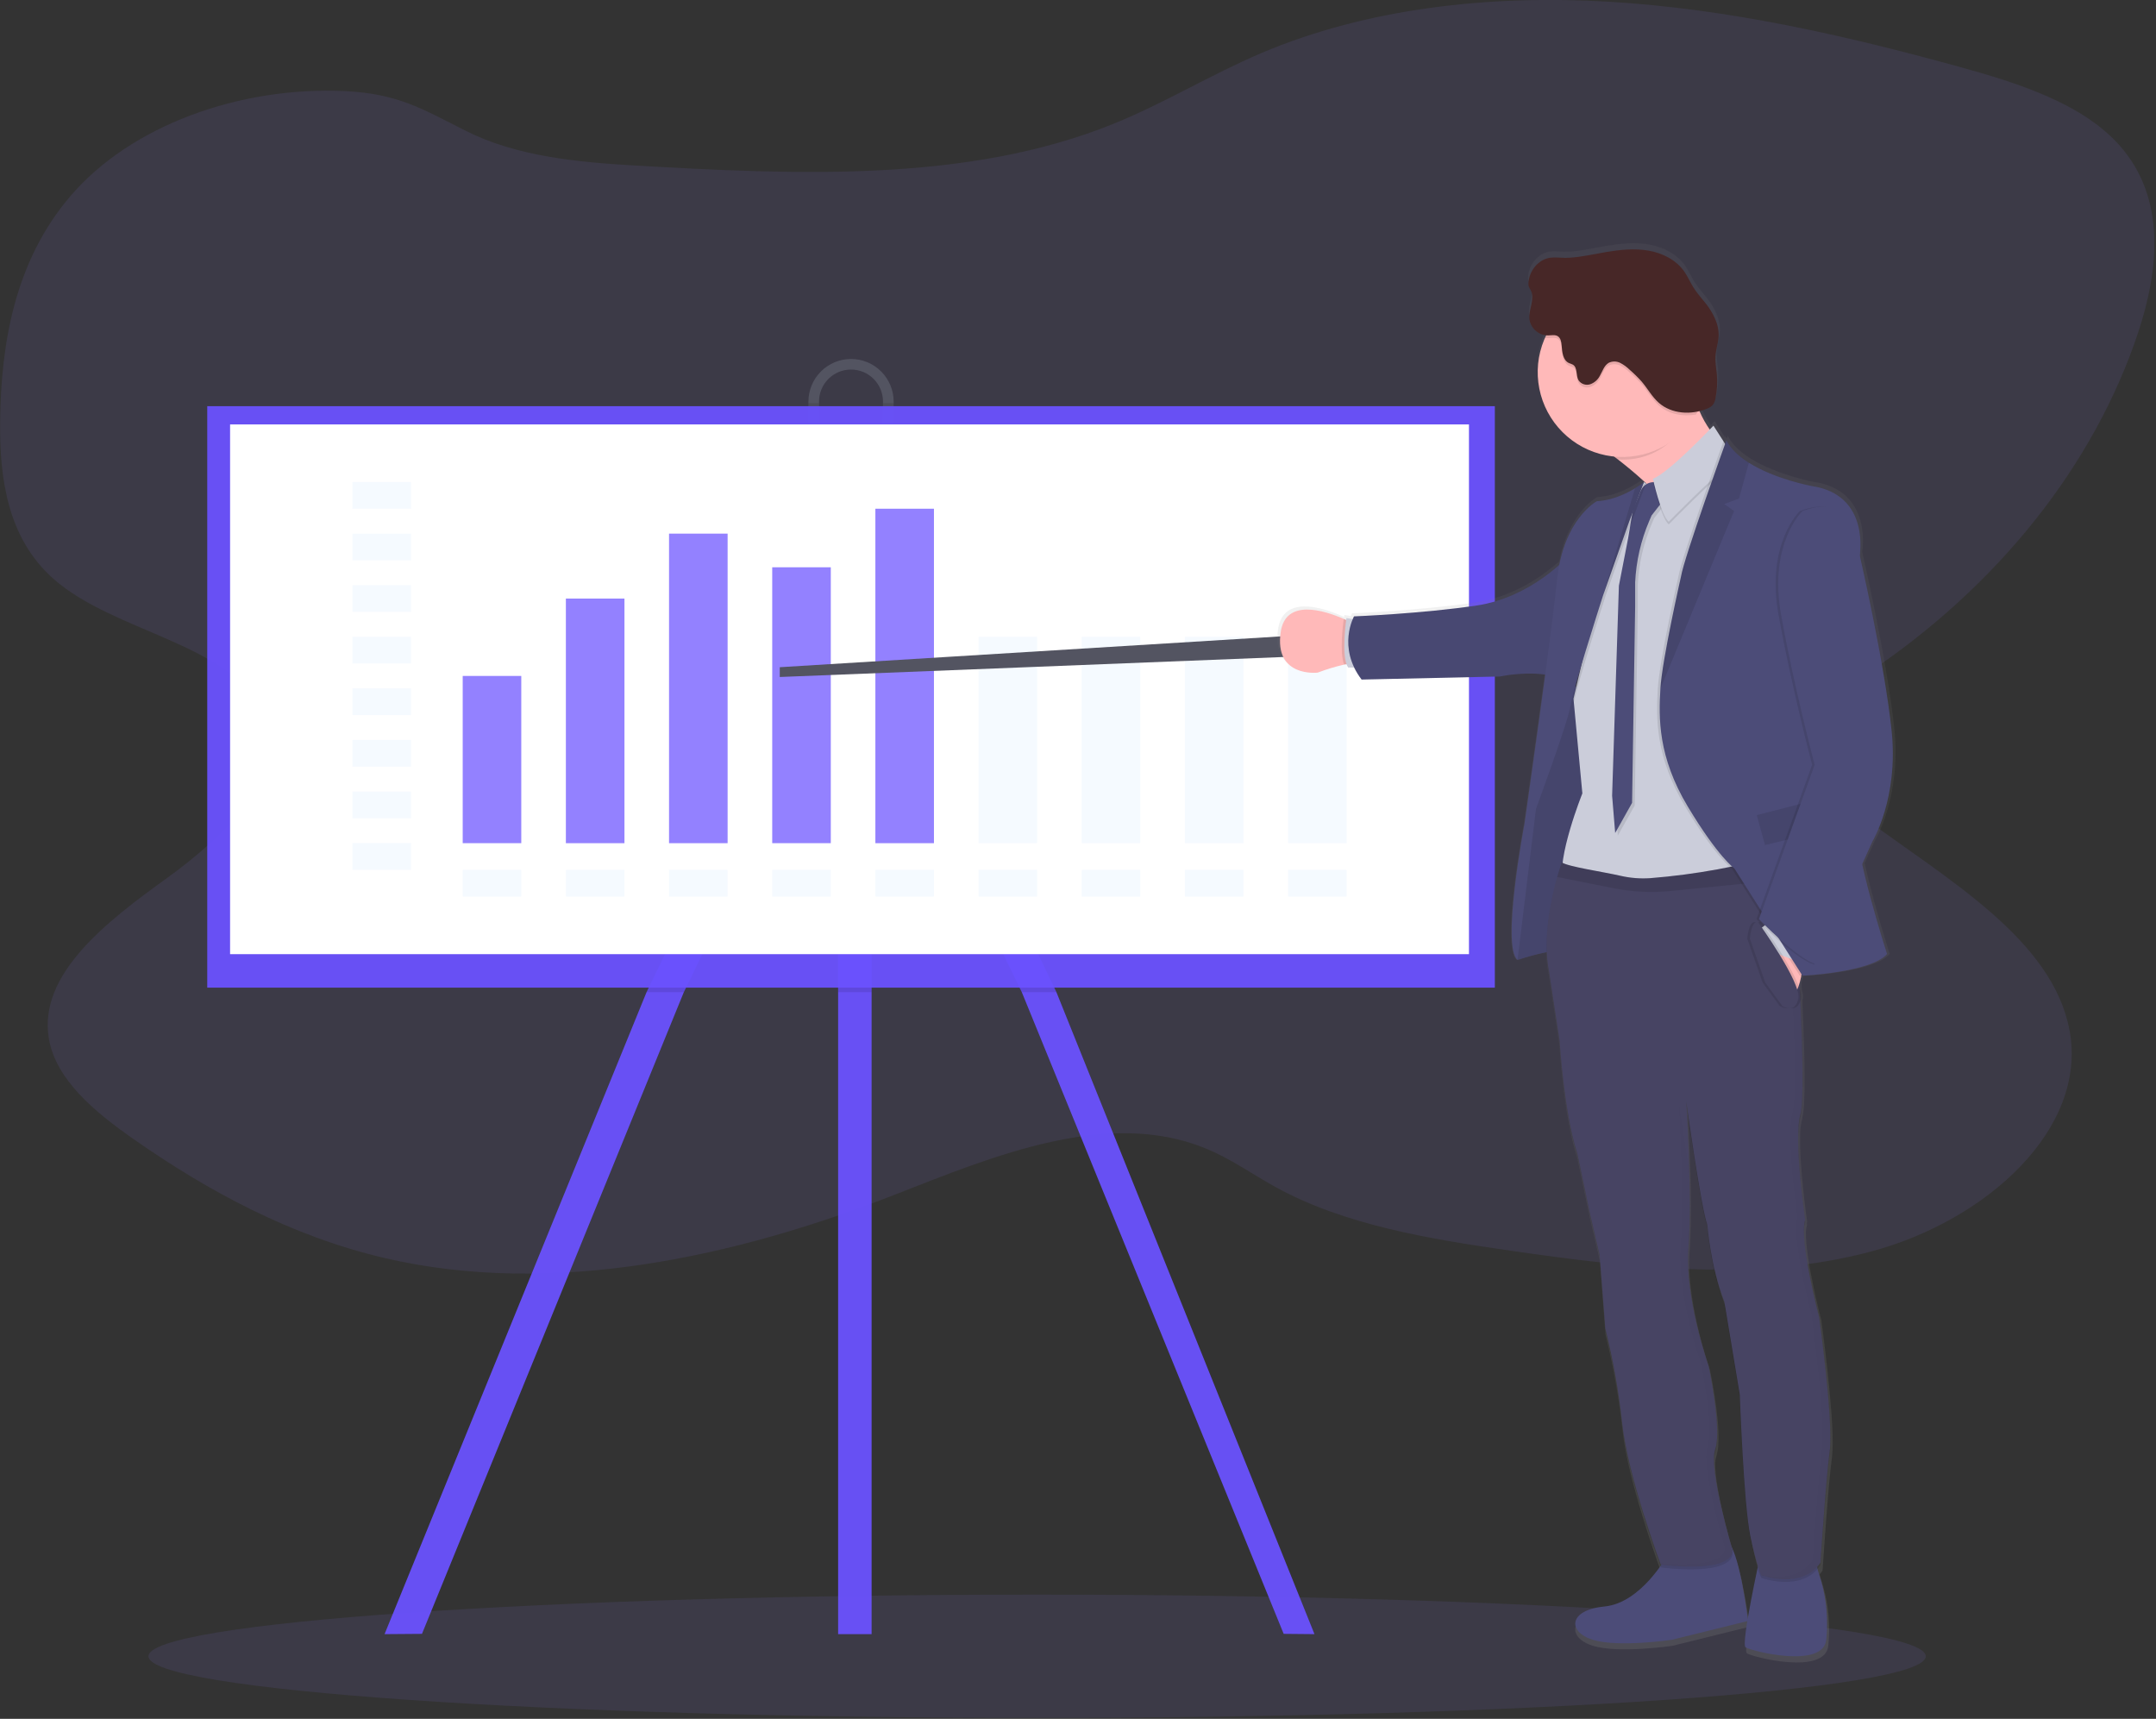 <svg width="1045" height="833" viewBox="0 0 1045 833" fill="none" xmlns="http://www.w3.org/2000/svg">
<rect x="0" y="0" width="1045" height="833" fill="#333333" stroke="none"/>
<g clip-path="url(#clip0)">
<path opacity="0.1" d="M502.68 832.56C740.566 832.56 933.41 819.182 933.41 802.68C933.41 786.178 740.566 772.8 502.68 772.8C264.794 772.8 71.95 786.178 71.95 802.68C71.95 819.182 264.794 832.56 502.68 832.56Z" fill="#9381FF"/>
<path opacity="0.1" d="M34.06 95.12C7.22 126.54 0.43 166.37 0.06 204.56C-0.2 231.49 3.48 260.7 25.96 280.56C55.55 306.69 112.36 311.84 127.02 345.23C140.02 374.9 109.77 404.75 80.71 425.69C51.65 446.63 18.28 472.27 23.71 503.45C27.15 523.36 46.02 538.99 64.84 552.11C100.62 577.11 140.84 598.98 186.18 609.62C268.44 628.9 357.29 608.94 434.37 578.72C481.82 560.12 536.91 537.29 584.03 556.42C596.47 561.47 607.03 569.1 618.5 575.42C651.85 593.69 692.58 600.42 732.22 606.13C790.32 614.53 851.38 621.54 907.36 606.39C963.34 591.24 1011.72 546.93 1003.15 499.67C995.07 455.15 943.63 426.13 902.64 395.72C888.18 384.99 873.46 370.77 877.06 355.16C879.92 342.78 893.38 334.16 905.38 326.16C968.54 283.82 1014.96 225.37 1036.3 161.28C1046.38 131.04 1050.02 96.2 1027.53 70.7C1009.39 50.13 978.3 40.25 948.73 32.12C893.86 17.03 837.62 4.28 779.91 0.84C722.2 -2.6 662.58 3.96 611.35 25.73C586.78 36.18 564.51 49.94 539.7 60C469.26 88.56 386.26 84.72 307.7 80.21C279.63 78.6 250.29 75.74 225.92 63.48C204.92 52.9 192.92 45.32 166.92 44.14C115.96 41.83 63.24 60.9 34.06 95.12Z" fill="#9381FF"/>
<path d="M414.46 310.36L413.36 312.63L406.23 327.28L331.44 480.85L204.53 791.81L186.39 791.95L313.37 480.85L399.9 303.15L406.23 306.28L413.36 309.81L414.46 310.36Z" fill="#6A52FF" fill-opacity="0.94"/>
<path d="M637.12 791.95L622.19 791.81L495.27 480.85L422.45 331.31L413.36 312.63L412.25 310.36L413.36 309.81L422.45 305.31L426.82 303.15L512.05 480.85L637.12 791.95Z" fill="#6A52FF" fill-opacity="0.94"/>
<path d="M422.46 261.38H406.23V791.95H422.46V261.38Z" fill="#6A52FF" fill-opacity="0.94"/>
<path d="M412.49 173.97C407.015 173.975 401.766 176.153 397.894 180.024C394.023 183.896 391.845 189.145 391.84 194.62V202C391.779 204.751 392.269 207.486 393.28 210.045C394.291 212.604 395.802 214.935 397.726 216.902C399.65 218.869 401.948 220.431 404.484 221.498C407.02 222.565 409.744 223.114 412.495 223.114C415.246 223.114 417.97 222.565 420.506 221.498C423.042 220.431 425.34 218.869 427.264 216.902C429.188 214.935 430.699 212.604 431.71 210.045C432.721 207.486 433.21 204.751 433.15 202V194.62C433.142 189.144 430.962 183.895 427.089 180.023C423.216 176.152 417.966 173.975 412.49 173.97V173.97ZM427.98 201.97C427.98 206.081 426.347 210.023 423.44 212.93C420.533 215.837 416.591 217.47 412.48 217.47C408.369 217.47 404.427 215.837 401.52 212.93C398.613 210.023 396.98 206.081 396.98 201.97V194.59C396.98 190.479 398.613 186.537 401.52 183.63C404.427 180.723 408.369 179.09 412.48 179.09C416.591 179.09 420.533 180.723 423.44 183.63C426.347 186.537 427.98 190.479 427.98 194.59V201.97Z" fill="#535461"/>
<path opacity="0.1" d="M512.05 480.85H495.27L422.45 331.31V480.85H406.23V327.28L331.44 480.85H313.37L399.9 303.15L406.23 306.28V261.38H422.45V305.31L426.82 303.15L512.05 480.85Z" fill="black"/>
<path opacity="0.1" d="M433.15 195.36V202C433.21 204.751 432.721 207.486 431.71 210.045C430.699 212.604 429.188 214.935 427.264 216.902C425.34 218.869 423.042 220.431 420.506 221.498C417.97 222.565 415.246 223.114 412.495 223.114C409.744 223.114 407.02 222.565 404.484 221.498C401.948 220.431 399.65 218.869 397.726 216.902C395.802 214.935 394.291 212.604 393.28 210.045C392.269 207.486 391.779 204.751 391.84 202V195.36H397V202C397 206.111 398.633 210.053 401.54 212.96C404.447 215.867 408.389 217.5 412.5 217.5C416.611 217.5 420.553 215.867 423.46 212.96C426.367 210.053 428 206.111 428 202V195.36H433.15Z" fill="black"/>
<path d="M724.54 196.84H100.45V478.64H724.54V196.84Z" fill="#6A52FF" fill-opacity="0.94"/>
<path d="M712 205.69H111.52V462.41H712V205.69Z" fill="white"/>
<g opacity="0.2">
<path opacity="0.2" d="M199.21 233.6H170.82V246.53H199.21V233.6Z" fill="#007BFF"/>
</g>
<g opacity="0.2">
<path opacity="0.2" d="M199.21 258.61H170.82V271.54H199.21V258.61Z" fill="#007BFF"/>
</g>
<g opacity="0.2">
<path opacity="0.2" d="M199.21 283.61H170.82V296.54H199.21V283.61Z" fill="#007BFF"/>
</g>
<g opacity="0.2">
<path opacity="0.2" d="M199.21 308.61H170.82V321.54H199.21V308.61Z" fill="#007BFF"/>
</g>
<g opacity="0.2">
<path opacity="0.2" d="M199.21 333.62H170.82V346.55H199.21V333.62Z" fill="#007BFF"/>
</g>
<g opacity="0.2">
<path opacity="0.2" d="M199.21 358.62H170.82V371.55H199.21V358.62Z" fill="#007BFF"/>
</g>
<g opacity="0.2">
<path opacity="0.2" d="M199.21 383.62H170.82V396.55H199.21V383.62Z" fill="#007BFF"/>
</g>
<g opacity="0.2">
<path opacity="0.2" d="M199.21 408.62H170.82V421.55H199.21V408.62Z" fill="#007BFF"/>
</g>
<g opacity="0.2">
<path opacity="0.2" d="M252.66 421.56H224.27V434.49H252.66V421.56Z" fill="#007BFF"/>
</g>
<g opacity="0.2">
<path opacity="0.2" d="M302.67 421.56H274.28V434.49H302.67V421.56Z" fill="#007BFF"/>
</g>
<g opacity="0.2">
<path opacity="0.2" d="M352.67 421.56H324.28V434.49H352.67V421.56Z" fill="#007BFF"/>
</g>
<g opacity="0.2">
<path opacity="0.2" d="M402.68 421.56H374.29V434.49H402.68V421.56Z" fill="#007BFF"/>
</g>
<g opacity="0.2">
<path opacity="0.2" d="M452.68 421.56H424.29V434.49H452.68V421.56Z" fill="#007BFF"/>
</g>
<g opacity="0.2">
<path opacity="0.2" d="M502.69 421.56H474.3V434.49H502.69V421.56Z" fill="#007BFF"/>
</g>
<g opacity="0.2">
<path opacity="0.2" d="M552.69 421.56H524.3V434.49H552.69V421.56Z" fill="#007BFF"/>
</g>
<g opacity="0.2">
<path opacity="0.2" d="M602.7 421.56H574.31V434.49H602.7V421.56Z" fill="#007BFF"/>
</g>
<g opacity="0.2">
<path opacity="0.2" d="M652.7 421.56H624.31V434.49H652.7V421.56Z" fill="#007BFF"/>
</g>
<path d="M252.66 327.58H224.27V408.62H252.66V327.58Z" fill="#9381FF"/>
<path d="M302.67 290.08H274.28V408.63H302.67V290.08Z" fill="#9381FF"/>
<path d="M352.67 258.61H324.28V408.63H352.67V258.61Z" fill="#9381FF"/>
<path d="M402.68 274.92H374.29V408.62H402.68V274.92Z" fill="#9381FF"/>
<path d="M452.68 246.54H424.29V408.63H452.68V246.54Z" fill="#9381FF"/>
<g opacity="0.2">
<path opacity="0.2" d="M502.69 308.61H474.3V408.62H502.69V308.61Z" fill="#007BFF"/>
</g>
<g opacity="0.2">
<path opacity="0.2" d="M552.69 308.61H524.3V408.62H552.69V308.61Z" fill="#007BFF"/>
</g>
<g opacity="0.2">
<path opacity="0.2" d="M602.7 308.61H574.31V408.62H602.7V308.61Z" fill="#007BFF"/>
</g>
<g opacity="0.2">
<path opacity="0.2" d="M652.7 308.61H624.31V408.62H652.7V308.61Z" fill="#007BFF"/>
</g>
<path d="M621.05 308.39L377.95 323.35V328.09L626.23 318.24L621.05 308.39Z" fill="#535461"/>
<path d="M908.87 407.15C908.87 407.15 921.59 386.23 918.21 353.41C914.83 320.59 902.6 267.47 902.6 267.47C902.6 267.47 907.91 237.71 879.11 233.53C879.11 233.53 861.21 230.2 848.41 222.15C843.65 219.15 839.6 215.52 837.41 211.15C837.41 211.15 837.24 211.64 836.91 212.54C836.627 212.09 836.367 211.626 836.13 211.15C836.13 211.15 836.06 211.33 835.95 211.65L831.06 204.03C831.06 204.03 830.39 204.74 829.26 205.91C827.293 203.087 825.618 200.071 824.26 196.91C825.476 196.616 826.669 196.235 827.83 195.77C828.94 195.403 829.941 194.763 830.74 193.91C831.441 192.937 831.894 191.808 832.06 190.62C832.84 186.819 833.062 182.925 832.72 179.06C832.45 176.06 831.84 173.06 832.05 170.01C832.27 166.76 833.42 163.62 833.58 160.36C833.86 154.62 831.01 149.16 827.49 144.61C825.39 141.9 823.03 139.38 821.21 136.48C819.63 133.96 818.48 131.18 816.78 128.73C812.78 123.03 806.11 119.67 799.27 118.48C792.43 117.29 785.39 118.03 778.54 119.16C772.54 120.16 766.54 121.61 760.54 121.96C755.3 122.26 751.03 120.49 746.23 123.96C744.64 125.132 743.32 126.631 742.357 128.356C741.395 130.081 740.813 131.992 740.65 133.96C740.572 134.63 740.623 135.309 740.8 135.96C741.083 136.635 741.418 137.286 741.8 137.91C743.93 142.11 740.69 147.1 741.11 151.79C741.366 153.864 742.315 155.79 743.804 157.257C745.292 158.724 747.233 159.645 749.31 159.87C749.12 160.27 748.91 160.66 748.73 161.07C746.074 167.07 744.88 173.615 745.245 180.167C745.61 186.718 747.524 193.09 750.83 198.758C754.136 204.426 758.739 209.229 764.262 212.772C769.785 216.315 776.07 218.498 782.6 219.14L784.46 220.57C788.66 223.82 793.38 227.71 797.93 231.94L797.84 232.01L797.1 231.59C795.715 232.686 794.258 233.688 792.74 234.59C788.53 237.17 781.74 240.52 774.1 240.9C774.1 240.9 760.42 248.15 755.71 272.06C748.95 278.12 734.48 289.06 715.36 291.91C688.49 295.91 655.36 297.22 655.36 297.22C655.36 297.22 655.09 297.7 654.71 298.58L651.65 298.02C651.65 298.02 651.65 298.39 651.52 299.02L650.32 298.48C640.83 294.33 621.87 288.28 619.47 304.95C616.25 327.31 637.57 324.74 637.57 324.74C641.786 323.138 646.106 321.825 650.5 320.81L651.69 320.58C651.892 321.163 652.175 321.715 652.53 322.22H655.43C656.437 324.304 657.654 326.281 659.06 328.12L726.64 326.64C726.64 326.64 738.19 324.12 748.85 325.72C744.2 360.48 738.71 398.6 738.71 398.6C738.71 398.6 727.21 458.97 735.26 465.28C739.932 463.721 744.694 462.446 749.52 461.46C749.593 465.19 749.988 468.908 750.7 472.57L755.85 506.28C755.85 506.28 757.85 540.72 764.54 561.28L770.44 589.38L775.38 610.62L778.16 646.67C781.978 661.942 784.738 677.459 786.42 693.11C789.03 717.33 803.2 756.47 805.09 761.62C800.25 768.47 790.31 780.09 777.84 781.29C760.04 783.01 759.61 793.74 772.05 797.6C784.49 801.46 810.67 797.6 810.67 797.6L847.59 788.47C846.48 795.28 845.9 800.66 846.71 801.24C849.07 802.96 884.9 812.24 886.19 797.38C886.29 796.153 886.38 794.963 886.46 793.81C886.993 784.291 885.721 774.756 882.71 765.71C882.42 764.82 882.16 763.92 881.93 763.02C882.461 762.426 882.949 761.794 883.39 761.13C883.39 761.13 885.97 721.01 887.9 706.63C888.05 705.48 888.15 704.08 888.2 702.5C889.09 685.26 882.8 639.91 882.8 639.91C882.8 639.91 875.03 610.41 875.32 596.85C875.365 595.723 875.556 594.607 875.89 593.53C875.89 593.53 875.89 593.26 875.79 592.81C875.79 592.62 875.88 592.42 875.94 592.24C875.94 592.24 872 565.24 872.55 549.18C872.627 546.784 872.962 544.404 873.55 542.08C874.175 539.029 874.494 535.924 874.5 532.81C875 521.81 874.42 502.81 873.62 484.99C873.71 484.69 873.8 484.39 873.87 484.04C874.031 482.621 873.864 481.184 873.38 479.84C873.32 478.69 873.27 477.55 873.21 476.42C873.54 475.29 873.81 474.09 874.05 472.85H874.57V472.92C874.57 472.92 908.19 471.31 915.92 462.3C915.92 462.3 908.11 438.03 903.78 418.3L908.87 407.15ZM763.99 331.66L763.46 331.47C764.31 328.47 765.32 324.98 766.46 321.32C765.49 325.28 764.65 328.88 763.99 331.66ZM798.11 232.17L798.26 232.31L798.1 232.22L798.11 232.17ZM840.11 752.69C838.3 746.46 831.11 721.06 831.34 708.95C831.39 707.897 831.575 706.856 831.89 705.85C832.557 703.655 832.894 701.374 832.89 699.08C833.61 686.44 828.77 663.79 828.77 663.79C828.77 663.79 817.94 633.24 818.77 608.98C818.77 608.37 818.84 607.76 818.88 607.15C819.06 604.85 819.2 602.36 819.3 599.73V599.68C819.71 590.31 819.62 579.03 819.35 568.51L819.29 568.12C818.92 554.19 818.23 541.65 817.94 536.69C818.94 543.86 825.34 588.49 828.1 595.79C828.1 595.79 829.61 616.38 836.47 633.79L843.99 679.05C843.99 679.05 845.92 732.91 849.13 748.14C850.57 754.92 851.79 759.49 852.7 762.47C851.4 768.54 849.3 778.71 847.89 787.13C847.06 781.64 844.14 760.72 840.12 752.69H840.11Z" fill="url(#paint0_linear)"/>
<path d="M807.96 754.08C807.96 754.08 795.41 776.83 777.76 778.53C760.11 780.23 759.69 790.86 772.02 794.69C784.35 798.52 810.3 794.69 810.3 794.69L847.3 785.55C847.3 785.55 842.83 748.97 836.88 747.06C830.93 745.15 807.96 754.08 807.96 754.08Z" fill="#4C4C78"/>
<path d="M853.06 754.5C853.06 754.5 843.7 796.6 846.06 798.31C848.42 800.02 883.91 809.15 885.19 794.48C885.29 793.247 885.38 792.067 885.46 790.94C885.984 781.505 884.722 772.056 881.74 763.09C880.74 760.09 880.04 756.88 880.3 754.5C880.89 748.55 853.06 754.5 853.06 754.5Z" fill="#4C4C78"/>
<path d="M841.45 221.49C841.45 221.49 812.74 292.01 817.85 269.36C821.23 254.36 799.38 234.43 784.27 222.72C776.58 216.72 770.64 212.91 770.64 212.91C770.64 212.91 824.54 150.07 820.72 177.18C819.672 184.605 820.689 192.175 823.66 199.06C829.61 213.2 841.45 221.49 841.45 221.49Z" fill="#FFB9B9"/>
<path d="M658.06 321.67C656.54 321.28 654.06 321.53 651.49 322.08C647.137 323.085 642.857 324.385 638.68 325.97C638.68 325.97 617.55 328.52 620.74 306.36C623.11 289.84 641.9 295.84 651.31 299.94C654.51 301.35 656.63 302.53 656.63 302.53L658.06 321.67Z" fill="#FFB9B9"/>
<path opacity="0.1" d="M658.06 321.67C656.54 321.28 654.06 321.53 651.49 322.08C649.19 316.28 650.94 302.53 651.31 299.94C654.51 301.35 656.63 302.53 656.63 302.53L658.06 321.67Z" fill="black"/>
<path d="M658.15 300.51L652.62 299.51C652.62 299.51 649.79 318.51 653.49 323.51H659.85L658.15 300.51Z" fill="#CBCDDA"/>
<path d="M769.06 335.18C769.06 335.18 752.16 325.07 750.14 337.83C748.12 350.59 745.46 372.39 745.46 372.39L740.78 400.14L734.72 455.74L735.57 465.2C735.57 465.2 753.57 459.14 757.79 461.27C762.01 463.4 765.45 437.88 765.45 437.88L772.45 411.51L773.51 355.59L769.06 335.18Z" fill="#4C4C78"/>
<path opacity="0.1" d="M769.06 335.18C769.06 335.18 752.16 325.07 750.14 337.83C748.12 350.59 745.46 372.39 745.46 372.39L740.78 400.14L734.72 455.74L735.57 465.2C735.57 465.2 753.57 459.14 757.79 461.27C762.01 463.4 765.45 437.88 765.45 437.88L772.45 411.51L773.51 355.59L769.06 335.18Z" fill="black"/>
<path d="M759.95 269.68C759.95 269.68 742.41 289.46 715.78 293.44C689.15 297.42 656.29 298.71 656.29 298.71C656.29 298.71 648 313.54 659.96 329.33L726.96 327.85C726.96 327.85 741.79 324.63 753.28 327.85L759.95 269.68Z" fill="#4C4C78"/>
<path opacity="0.05" d="M759.95 269.68C759.95 269.68 742.41 289.46 715.78 293.44C689.15 297.42 656.29 298.71 656.29 298.71C656.29 298.71 648 313.54 659.96 329.33L726.96 327.85C726.96 327.85 741.79 324.63 753.28 327.85L759.95 269.68Z" fill="black"/>
<path opacity="0.1" d="M820.82 198.45C814.28 212.45 802.91 222.77 786.42 222.77C785.69 222.77 784.98 222.77 784.27 222.72C776.58 216.72 770.64 212.91 770.64 212.91C770.64 212.91 824.54 150.07 820.72 177.18C819.54 185.48 818.19 192.22 820.82 198.45Z" fill="black"/>
<path d="M827.5 180.4C827.494 188.526 825.079 196.468 820.56 203.221C816.041 209.975 809.621 215.237 802.111 218.342C794.602 221.447 786.341 222.256 778.372 220.666C770.403 219.076 763.084 215.16 757.341 209.411C751.598 203.662 747.688 196.34 746.106 188.369C744.524 180.399 745.341 172.138 748.454 164.632C751.566 157.125 756.834 150.71 763.592 146.198C770.35 141.685 778.294 139.278 786.42 139.28C791.821 139.269 797.171 140.326 802.162 142.389C807.154 144.453 811.688 147.482 815.506 151.303C819.323 155.124 822.348 159.661 824.406 164.655C826.464 169.648 827.516 174.999 827.5 180.4Z" fill="#FFB9B9"/>
<path d="M852.61 431.5C852.61 431.5 760.97 439.59 757.61 427.89C754.25 416.19 766.96 384.51 766.96 384.51L762.82 340.28L762.67 338.59C762.67 338.59 774.15 290.74 773.73 286.92C773.33 283.48 792.21 243.33 796.09 235.12C796.55 234.17 796.79 233.65 796.79 233.65L797.52 234.07L797.84 234.26L802.33 236.88L820.06 232.68L841.43 221.49L843.43 343.9L852.61 431.5Z" fill="#CBCDDA"/>
<path opacity="0.1" d="M804.98 235.13C804.98 235.13 798.71 233.43 796.26 239.7C795.301 242.395 794.165 245.024 792.86 247.57L790.42 262.13L785.95 285.13L782.65 386.88L784.14 404.95L792.33 390.39L793.82 295.28V283.45C794.3 273.222 796.609 263.163 800.64 253.75L801.78 251.08L808.9 241.93L804.98 235.13Z" fill="black"/>
<path d="M803.71 233.85C803.71 233.85 797.43 232.15 794.99 238.42C794.029 241.116 792.89 243.745 791.58 246.29L789.14 260.86L784.67 283.86L781.38 385.61L782.87 403.69L791.06 389.08L792.55 294.03V282.17C793.039 271.943 795.349 261.886 799.37 252.47L800.52 249.8L807.64 240.66L803.71 233.85Z" fill="#4C4C78"/>
<path opacity="0.1" d="M830.5 207.59C830.5 207.59 808.81 230.59 801.15 233.32C801.15 233.32 804.98 250.76 808.81 254.16C808.81 254.16 831.57 230.95 835.6 229.07L838.98 220.8L830.5 207.59Z" fill="black"/>
<path d="M830.5 206.28C830.5 206.28 808.81 229.28 801.15 232.01C801.15 232.01 804.98 249.45 808.81 252.85C808.81 252.85 831.57 229.64 835.6 227.76L838.98 219.5L830.5 206.28Z" fill="#CBCDDA"/>
<path opacity="0.1" d="M798.06 233.65L797.84 234.25L790.89 252.88L778.46 288.03C778.46 288.03 778.35 288.39 778.13 289.03C776.07 295.43 765 330.16 762.82 340.25L762.67 338.56C762.67 338.56 774.15 290.71 773.73 286.89C773.33 283.45 792.21 243.3 796.09 235.09C796.71 234.67 797.19 234.31 797.52 234.04L798.06 233.65Z" fill="black"/>
<path d="M796.79 233.64L789.61 252.88L777.18 288.03C777.18 288.03 777.07 288.39 776.85 289.03C774.67 295.85 762.24 334.78 761.24 341.9C760.11 349.72 744.48 391.99 744.48 391.99L735.55 465.18C727.55 458.97 738.91 399.18 738.91 399.18C738.91 399.18 751.67 310.51 754.69 281.01C757.71 251.51 774 242.89 774 242.89C781.52 242.51 788.3 239.19 792.47 236.64C793.976 235.738 795.419 234.736 796.79 233.64V233.64Z" fill="#4C4C78"/>
<path opacity="0.1" d="M886.84 704.53C884.93 718.78 882.38 758.53 882.38 758.53C873.45 771.92 853.67 764.69 853.67 764.69C853.67 764.69 851.55 760.69 848.36 745.55C845.17 730.41 843.26 677.08 843.26 677.08L835.81 632.28C829.01 615.05 827.52 594.64 827.52 594.64C824.52 586.77 817.31 535.1 817.31 535.1C817.31 535.1 820.31 581.45 818.38 605.91C816.45 630.37 828.15 663.28 828.15 663.28C828.15 663.28 834.75 694.12 831.34 703.69C827.93 713.26 839.85 752.8 839.85 752.8C838.85 764.29 804.99 759.61 804.99 759.61C804.99 759.61 789.06 716.86 786.27 691.13C784.598 675.627 781.862 660.257 778.08 645.13L775.32 609.4L770.42 588.28L764.58 560.43C757.98 540.02 755.97 505.89 755.97 505.89L750.86 472.4C747.52 455.84 751.86 436.4 754.74 426.23C755.99 421.82 756.99 419.13 756.99 419.13C759.92 421.21 776.7 423.65 785.38 425.63C790.13 426.725 795.016 427.116 799.88 426.79C821.825 425.048 843.534 421.067 864.67 414.91C866.1 414.48 866.86 414.23 866.86 414.23L867.31 418.06L868.37 427.18L870.26 443.37C870.26 443.37 876 529.7 872.6 541.37C869.2 553.04 874.94 592.37 874.94 592.37C871.75 601.7 881.74 639.62 881.74 639.62C881.74 639.62 888.76 690.28 886.84 704.53Z" fill="black"/>
<path d="M886.84 703.28C884.93 717.53 882.38 757.28 882.38 757.28C873.45 770.68 853.67 763.44 853.67 763.44C853.67 763.44 851.55 759.44 848.36 744.31C845.17 729.18 843.26 675.83 843.26 675.83L835.81 630.97C829.06 613.74 827.52 593.28 827.52 593.28C824.52 585.41 817.31 533.74 817.31 533.74C817.31 533.74 820.31 580.09 818.38 604.55C816.45 629.01 828.15 661.96 828.15 661.96C828.15 661.96 834.75 692.8 831.34 702.37C827.93 711.94 839.85 751.49 839.85 751.49C838.85 762.97 804.99 758.29 804.99 758.29C804.99 758.29 789.06 715.59 786.27 689.85C784.598 674.347 781.862 658.977 778.08 643.85L775.32 608.13L770.42 587.08L764.58 559.23C757.98 538.81 755.97 504.68 755.97 504.68L750.86 471.19C747.52 454.63 751.86 435.19 754.74 425.02C755.99 420.62 756.99 417.93 756.99 417.93C759.92 420.01 776.7 422.44 785.38 424.42C790.13 425.52 795.016 425.911 799.88 425.58C821.825 423.838 843.534 419.857 864.67 413.7L866.86 413.03L867.31 416.85L868.37 425.98L870.26 442.17C870.26 442.17 876 528.49 872.6 540.17C869.2 551.85 874.94 591.17 874.94 591.17C871.75 600.49 881.74 638.41 881.74 638.41C881.74 638.41 888.76 689.01 886.84 703.28Z" fill="#474463"/>
<path opacity="0.1" d="M827.5 180.4C827.513 187.585 825.637 194.648 822.06 200.88C815.66 202.01 808.85 200.76 804.06 196.53C800.78 193.64 798.66 189.69 795.84 186.34C794.015 184.281 792.054 182.347 789.97 180.55C788.61 179.195 787.048 178.058 785.34 177.18C784.481 176.746 783.534 176.515 782.572 176.505C781.61 176.494 780.658 176.705 779.79 177.12C777.53 178.38 776.79 181.19 775.48 183.43C774.495 185.353 772.809 186.824 770.77 187.54C769.751 187.866 768.654 187.856 767.64 187.513C766.627 187.169 765.75 186.509 765.14 185.63C763.75 183.24 764.77 179.51 762.44 178.05C761.825 177.747 761.191 177.486 760.54 177.27C757.54 175.91 757.19 171.88 756.93 168.58C756.8 166.96 756.45 165.13 755.09 164.26C753.73 163.39 751.94 163.83 750.32 163.86C749.841 163.879 749.361 163.842 748.89 163.75C752.709 155.141 759.369 148.106 767.756 143.821C776.143 139.536 785.746 138.263 794.96 140.213C804.174 142.164 812.438 147.22 818.368 154.536C824.299 161.851 827.537 170.982 827.54 180.4H827.5Z" fill="black"/>
<path d="M746.37 126.96C744.791 128.125 743.48 129.615 742.526 131.33C741.572 133.045 740.997 134.944 740.84 136.9C740.764 137.554 740.815 138.216 740.99 138.85C741.269 139.523 741.604 140.172 741.99 140.79C744.09 144.96 740.88 149.9 741.29 154.55C741.568 156.747 742.634 158.768 744.289 160.239C745.943 161.71 748.076 162.531 750.29 162.55C751.91 162.55 753.69 162.07 755.06 162.95C756.43 163.83 756.77 165.65 756.9 167.27C757.16 170.57 757.49 174.6 760.5 175.96C761.149 176.181 761.783 176.442 762.4 176.74C764.74 178.2 763.72 181.94 765.11 184.32C765.72 185.199 766.597 185.859 767.61 186.203C768.624 186.546 769.721 186.556 770.74 186.23C772.775 185.517 774.458 184.049 775.44 182.13C776.73 179.88 777.5 177.13 779.76 175.82C780.627 175.401 781.578 175.188 782.541 175.196C783.503 175.205 784.451 175.436 785.31 175.87C787.018 176.752 788.58 177.892 789.94 179.25C792.026 181.044 793.987 182.979 795.81 185.04C798.63 188.38 800.75 192.33 804.03 195.22C810.21 200.65 819.67 201.22 827.29 198.09C828.39 197.723 829.382 197.091 830.18 196.25C830.876 195.283 831.325 194.16 831.49 192.98C832.264 189.215 832.486 185.358 832.15 181.53C831.88 178.53 831.27 175.53 831.48 172.53C831.69 169.31 832.84 166.2 833 162.98C833.28 157.28 830.45 151.87 827 147.36C824.92 144.67 822.58 142.18 820.78 139.3C819.21 136.8 818.07 134.05 816.39 131.63C812.45 125.98 805.81 122.63 799.03 121.46C792.25 120.29 785.28 121.01 778.49 122.14C772.57 123.14 766.61 124.56 760.61 124.91C755.36 125.28 751.13 123.51 746.37 126.96Z" fill="#472727"/>
<path opacity="0.1" d="M796.79 233.64L789.61 252.88L777.18 288.03C777.18 288.03 777.07 288.39 776.85 289.03V289.08L792.49 236.62C793.988 235.724 795.425 234.728 796.79 233.64V233.64Z" fill="black"/>
<path d="M874.41 453.83C874.41 453.83 875.15 477.11 868.88 482.96L852.19 451.49L866.19 444.68L874.41 453.83Z" fill="#FFB9B9"/>
<path opacity="0.1" d="M913.37 462.33C905.71 471.26 872.37 472.86 872.37 472.86L839.37 420.86C839.37 420.86 831.56 415.44 816.89 391.03C802.22 366.62 802.7 347.82 803.52 333.78C804.34 319.74 813.52 279.39 813.52 279.39C814.95 270.31 835.52 213.39 835.52 213.39C837.68 217.7 841.7 221.3 846.4 224.27C859.1 232.27 876.83 235.55 876.83 235.55C905.39 239.7 900.12 269.2 900.12 269.2C900.12 269.2 900.44 383.87 898.68 397.59C896.92 411.31 913.37 462.33 913.37 462.33Z" fill="black"/>
<path d="M874.84 458.29L873.88 466.8L862.29 462.55L853.79 449.68L860.17 444.68L874.84 458.29Z" fill="#CBCDDA"/>
<path opacity="0.1" d="M874.43 425.33L868.37 425.95L809.94 431.79C800.557 432.732 791.086 432.267 781.84 430.41L754.74 424.99C755.99 420.59 756.99 417.9 756.99 417.9C759.92 419.98 776.7 422.41 785.38 424.39C790.13 425.49 795.016 425.881 799.88 425.55C821.825 423.808 843.534 419.827 864.67 413.67L867.31 416.82L874.43 425.33Z" fill="black"/>
<g opacity="0.1">
<path opacity="0.1" d="M757.6 418.22C757.407 418.125 757.22 418.018 757.04 417.9C757.04 417.9 757.04 417.96 756.98 418.05L757.6 418.22Z" fill="black"/>
<path opacity="0.1" d="M881.79 638.4C881.79 638.4 871.79 600.48 874.99 591.16C874.99 591.16 869.25 551.86 872.66 540.16C876.07 528.46 870.31 442.16 870.31 442.16L868.42 425.97L867.36 416.84L866.92 413.02L864.72 413.69L863.36 414.09L863.53 415.57L864.59 424.69L866.48 440.88C866.48 440.88 872.22 527.21 868.83 538.88C865.44 550.55 871.16 589.88 871.16 589.88C867.97 599.21 877.96 637.12 877.96 637.12C877.96 637.12 884.96 687.74 883.07 701.98C881.18 716.22 878.6 755.98 878.6 755.98C872.08 765.77 859.77 764.55 853.6 763.18L853.71 763.42C853.71 763.42 873.49 770.66 882.42 757.26C882.42 757.26 884.97 717.49 886.89 703.26C888.81 689.03 881.79 638.4 881.79 638.4Z" fill="black"/>
<path opacity="0.1" d="M831.4 702.41C834.8 692.84 828.21 662 828.21 662C828.21 662 816.52 629 818.43 604.59C819.23 594.4 819.18 580.42 818.84 567.59C816.13 551.04 813.53 532.59 813.53 532.59C813.53 532.59 816.53 578.94 814.61 603.39C812.69 627.84 824.38 660.81 824.38 660.81C824.38 660.81 830.98 691.64 827.57 701.21C824.16 710.78 836.06 750.28 836.06 750.28C835.21 759.48 813.36 758.28 804.69 757.48L805.02 758.36C805.02 758.36 838.83 763.04 839.89 751.56C839.91 751.53 828 711.98 831.4 702.41Z" fill="black"/>
</g>
<path d="M914.64 462.33C906.99 471.26 873.64 472.86 873.64 472.86L840.64 420.86C840.64 420.86 832.83 415.44 818.15 391.03C803.47 366.62 803.97 347.82 804.78 333.78C805.59 319.74 814.78 279.39 814.78 279.39C816.21 270.31 836.78 213.39 836.78 213.39C838.93 217.7 842.95 221.3 847.66 224.27C860.36 232.27 878.09 235.55 878.09 235.55C906.64 239.7 901.37 269.2 901.37 269.2C901.37 269.2 901.69 383.87 899.93 397.59C898.17 411.31 914.64 462.33 914.64 462.33Z" fill="#4C4C78"/>
<path opacity="0.1" d="M842.89 241.61L835.71 244.28L840.49 247.63L804.79 333.75C805.62 319.75 814.79 279.36 814.79 279.36C816.22 270.28 836.79 213.36 836.79 213.36C838.94 217.67 842.96 221.27 847.67 224.24L842.89 241.61Z" fill="black"/>
<path opacity="0.1" d="M851.5 395.03L888.02 385.62L892.81 400.45L855.49 409.55L851.5 395.03Z" fill="black"/>
<path opacity="0.1" d="M872.39 247.67C872.39 247.67 855.8 263.28 862.06 298.07C868.32 332.86 878.33 370.63 878.33 370.63L851.33 445.43C851.33 445.43 870.15 465.05 879.4 467.43L906.35 407.62C906.35 407.62 918.95 386.89 915.6 354.36C912.25 321.83 900.13 269.19 900.13 269.19C900.13 269.19 900.14 237.15 872.39 247.67Z" fill="black"/>
<path d="M873.66 247.67C873.66 247.67 857.06 263.28 863.3 298.07C869.54 332.86 879.56 370.63 879.56 370.63L852.56 445.43C852.56 445.43 871.38 465.05 880.63 467.43L907.63 407.62C907.63 407.62 920.23 386.89 916.88 354.36C913.53 321.83 901.41 269.19 901.41 269.19C901.41 269.19 901.41 237.15 873.66 247.67Z" fill="#4C4C78"/>
<path opacity="0.1" d="M853.46 447.02C853.46 447.02 874.51 476.16 872.92 483.92C871.33 491.68 865.16 487.53 865.16 487.53L856.87 476.16L849.42 454.89C849.42 454.89 850.15 445.71 853.46 447.02Z" fill="black"/>
<path opacity="0.1" d="M850.91 447.02C850.91 447.02 871.91 476.16 870.37 483.92C868.83 491.68 862.61 487.53 862.61 487.53L854.31 476.16L846.87 454.89C846.87 454.89 847.6 445.71 850.91 447.02Z" fill="black"/>
<path d="M852.19 447.02C852.19 447.02 873.19 476.16 871.64 483.92C870.09 491.68 863.88 487.53 863.88 487.53L855.59 476.16L848.15 454.89C848.15 454.89 848.87 445.71 852.19 447.02Z" fill="#474463"/>
</g>
<defs>
<linearGradient id="paint0_linear" x1="768.93" y1="805.73" x2="768.93" y2="117.86" gradientUnits="userSpaceOnUse">
<stop stop-color="#808080" stop-opacity="0.25"/>
<stop offset="0.54" stop-color="#808080" stop-opacity="0.12"/>
<stop offset="1" stop-color="#808080" stop-opacity="0.1"/>
</linearGradient>
<clipPath id="clip0">
<rect width="1044.13" height="832.56" fill="white"/>
</clipPath>
</defs>
</svg>
